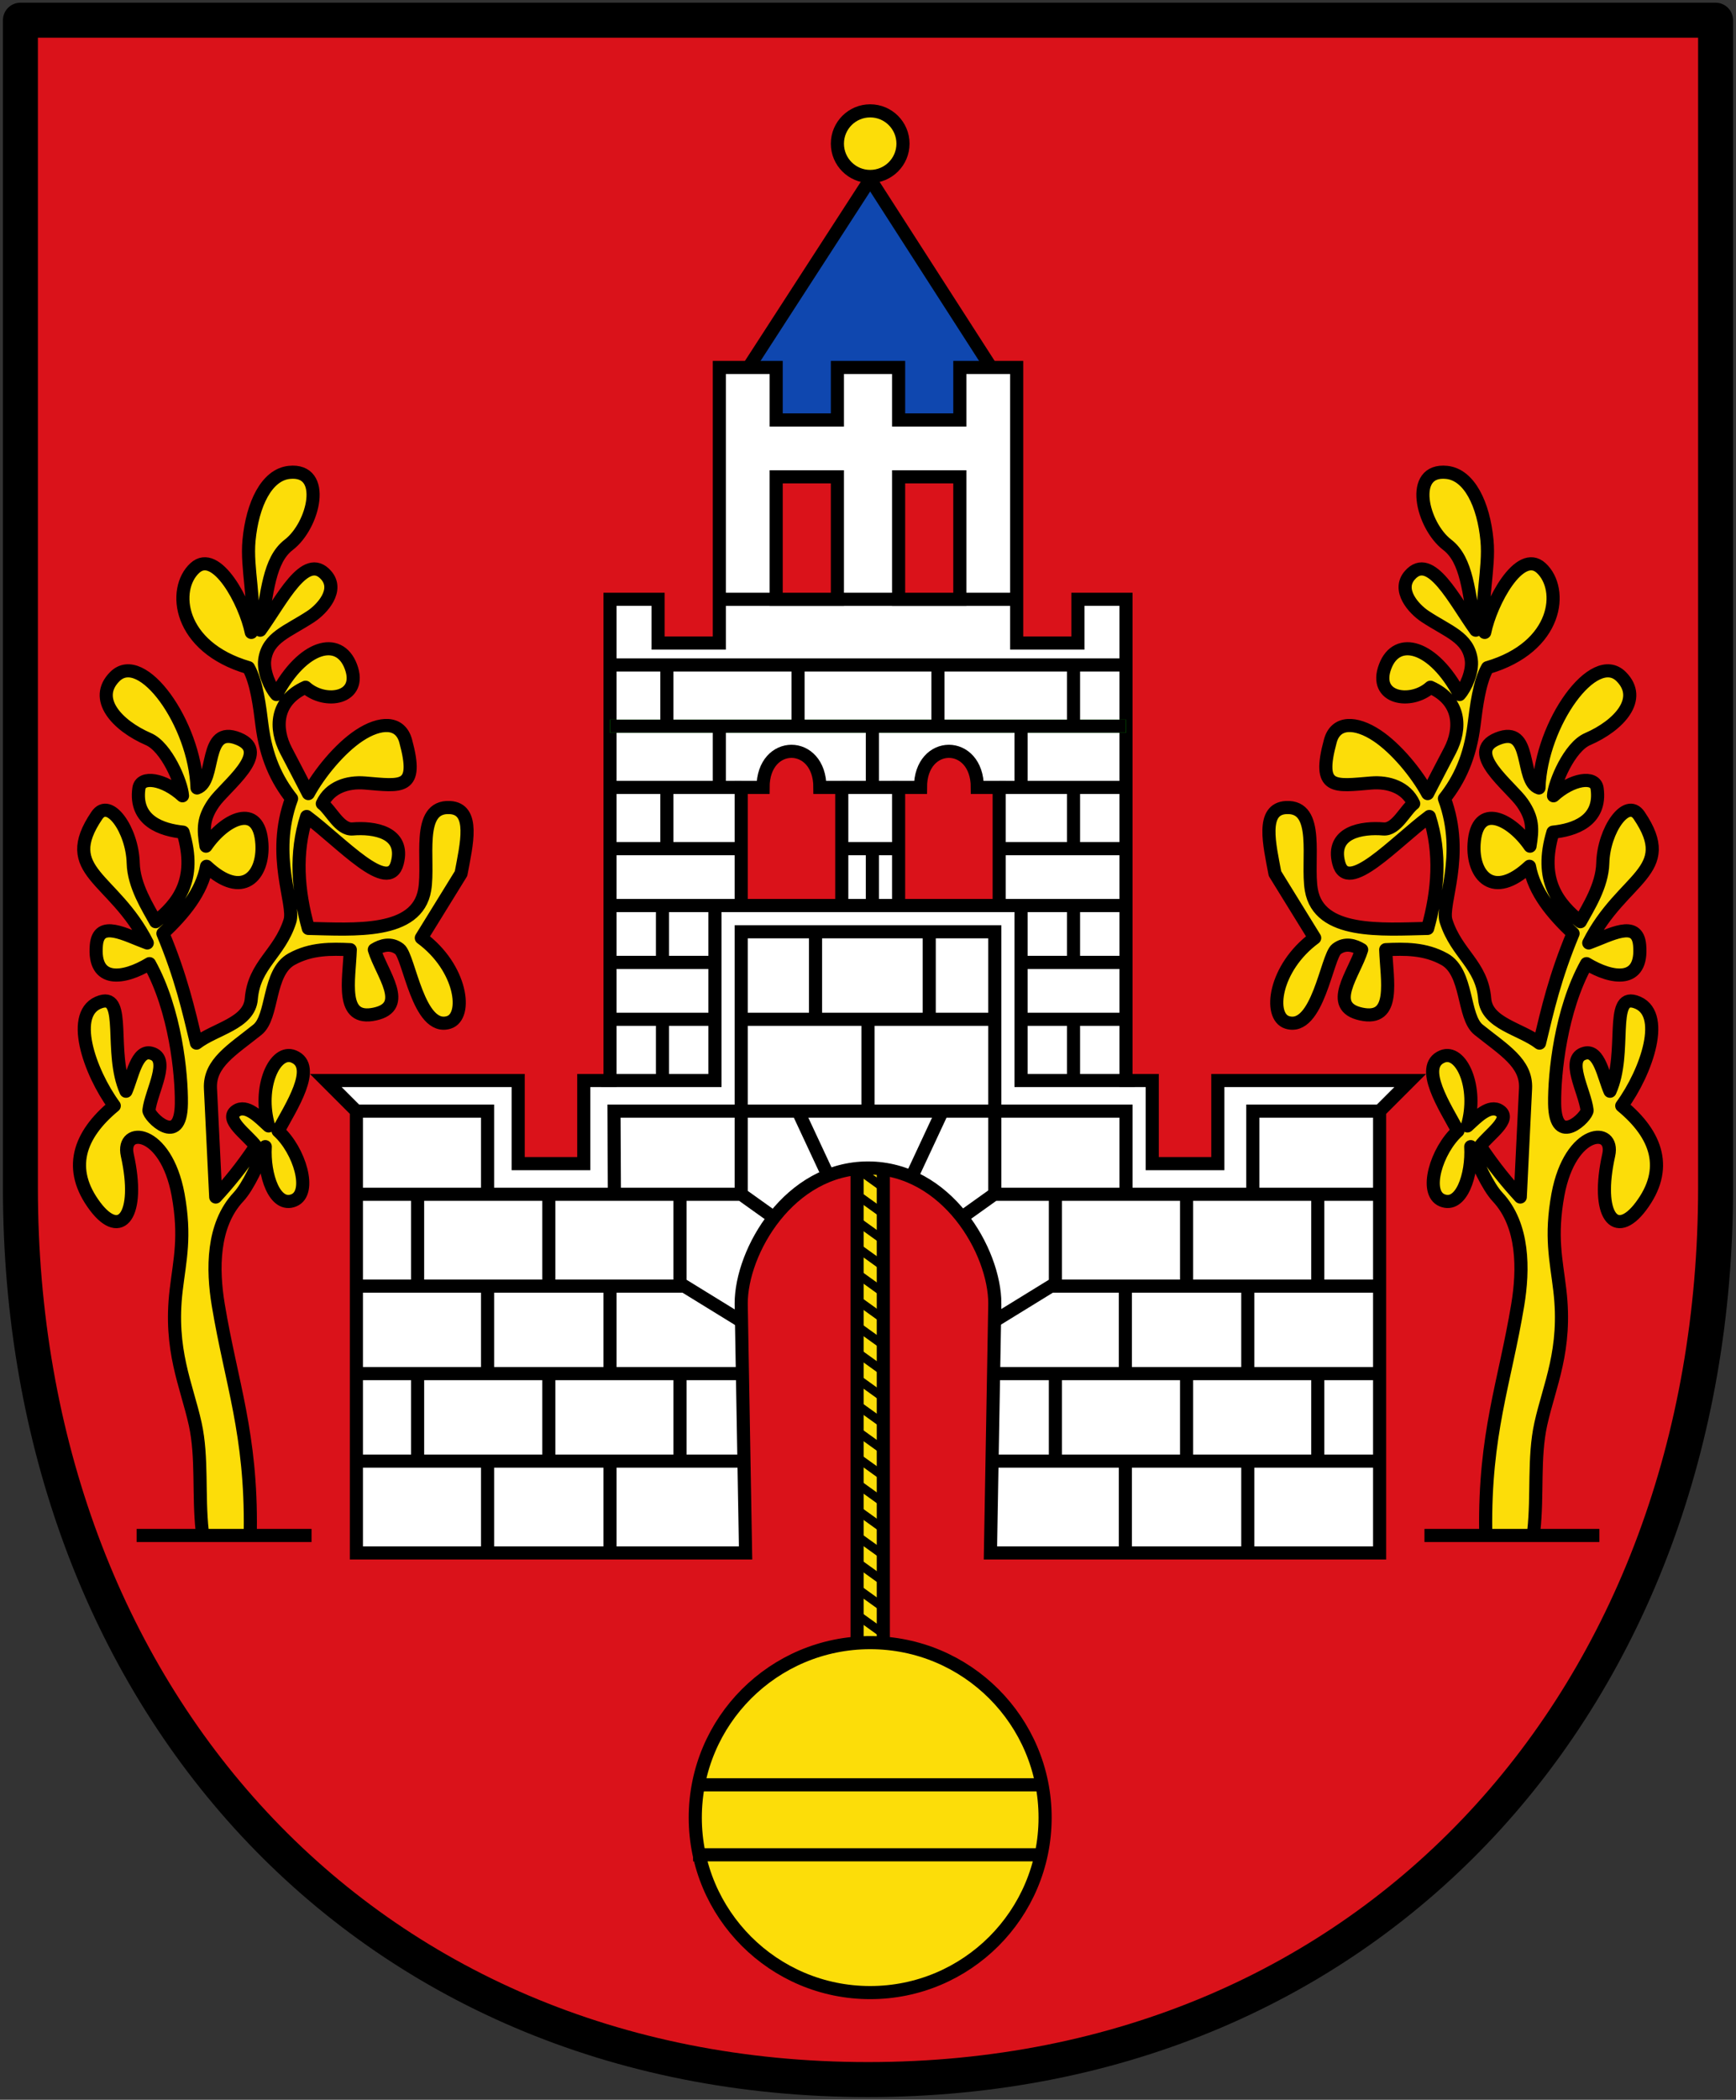 <svg height="480" viewBox="0 0 397 480" width="397" xmlns="http://www.w3.org/2000/svg"><rect x="0" y="0" width="397" height="480" fill="#333333" stroke="none"/><g transform="translate(-2 -2)"><path d="m6.667 6.618v266.914c0 115.942 77.9 203.851 193.833 203.851 115.933 0 193.833-87.908 193.833-203.851v-266.914z" fill="#da121a" stroke="#000" stroke-linecap="round" stroke-linejoin="round" stroke-width="8"/><g transform="translate(.5)"><g stroke="#000"><path d="m197.5 265.524h6v113.075h-6z" fill="#fcdd09" stroke-linecap="round" stroke-linejoin="round" stroke-width="3"/><path d="m200.5 43-30.233 46.72c.048 3.065-.116 6.302.024 9.28h60.477v-8.917z" fill="#0f47af" stroke-width="3"/><circle cx="200.5" cy="34.841" fill="#fcdd09" r="7.5" stroke-linecap="round" stroke-linejoin="round" stroke-width="3"/><path d="m229 300-1 57h89v-101l7-7h-44v19h-15v-19h-6v-110h-11v10h-14v-63h-13v12h-14v-12h-14v12h-14v-12h-13v63h-14v-10h-11v110h-6v19h-15v-19h-44l7 7v101h89l-1-57c0-12 11-31 29-31s29 19 29 31z" fill="#fff" stroke-width="3"/><circle cx="200.5" cy="417.5" fill="#fcdd09" r="40" stroke-linecap="round" stroke-linejoin="round" stroke-width="3"/><path d="m160 410h80" fill="none" stroke-width="3"/><path d="m160 426h80" fill="none" stroke-width="3"/><path d="m197.539 371.175 5.789 4.161m-5.789-10.161 5.789 4.161m-5.789-10.161 5.789 4.161m-5.789-10.161 5.789 4.161m-5.789-10.161 5.789 4.161m-5.789-10.161 5.789 4.161m-5.789-10.161 5.789 4.161m-5.789-10.161 5.789 4.161m-5.789-10.161 5.789 4.161m-5.789-10.161 5.789 4.161m-5.789-10.161 5.789 4.161m-5.789-10.161 5.789 4.161m-5.789-10.161 5.789 4.161m-5.789-10.161 5.789 4.161m-5.789-10.161 5.789 4.161m-5.789-10.161 5.789 4.161m-5.789-10.161 5.789 4.161m-5.789-10.161 5.789 4.161" fill="none" stroke-width="2"/><path d="m229 275v-60h-58v60" fill="none" stroke-width="3"/></g><path d="m141 168h118" fill="none" stroke="#00ec00" stroke-width="3"/><path d="m154 195v-13m11 53h-24m12 13v-13m0-13v-13m-14 40h26v-40m0 13h-24m69 49 7-15m-26 15-7-15m0-88v-13m32 12v-13m31 13v-13m-81 28v-13m35 13v-13m34 13v-13m12 26v-13m0 66v-13m0-13v-13m14 40h-26v-40m-34 0v-12m-1 58v-20m-12 0v-20m26 20v-20m-43 20h58m5 0h25m-24-13h24m29 52v-18h29m-58.145 80v20m28-20v20m-28-60v20m28-20v20m-44 0v20m30-20v20m30-20v20m-60-60v20m30-20v20m30-20v20m13.645-21h-87.645l-7 5m95 16h-75l-13 8m88 12h-88m88 20h-88m-87.855 0v20m-28-20v20m28-60v20m-28-20v20m44 0v20m-30-20v20m-30-20v20m60-60v20m-30-20v20m-30-20v20m-13.5-21h87.5l7 5m-95 16h75l13 8m-88 12h88m-88 20h88m-30-127h118m-118-41h118m-118 28h30.038m22.962 0h13m23 0h29m-118-14h30.038m22.962 0h13m23 0h29m-118-28h118m-93-15h68m-151 117h30v19m29-1-.087-18h117.087v18m-105-106v-13" fill="none" stroke="#000" stroke-width="3"/><path d="m179 139v-28h14v28z" fill="#da121a" stroke="#000" stroke-width="3"/><path d="m176 182c0-11 13-11 13 0h5v27h-23v-27z" fill="#da121a" stroke="#000" stroke-width="3"/><path d="m207 139v-28h14v28z" fill="#da121a" stroke="#000" stroke-width="3"/><path d="m212 182c0-11 13-11 13 0h5v27h-23v-27z" fill="#da121a" stroke="#000" stroke-width="3"/></g><g stroke="#000" stroke-width="3" transform="translate(.243)"><path d="m48 352c-.906-8.259.081-16.852-1.6-24.476-1.965-8.915-5.979-16.882-4.357-30.577.834-7.036 2.193-12.167.437-21.869-2.848-15.239-13.076-15.626-11.618-9.06 3.083 13.882-1.531 19.45-7.326 11.786-6.459-8.542-3.753-16.341 4.349-23.024-5.671-7.734-10.496-21.496-3.07-23.792 5.964-1.844 1.831 11.713 5.756 20.466 1.467-3.351 2.426-9.565 5.756-8.698 4.556 1.186-.018 8.699-.512 13.047-.146 1.289 7.295 8.877 7.419-1.535.081-6.766-1.37-21.319-7.291-31.978-5.901 3.574-12.919 4.573-12.152-4.221.523-6 6.7-2.298 11.64-.512-7.67-15.15-20.354-16.136-11.512-29.164 2.807-4.136 8.107 3.326 8.302 10.921.133 5.21 3.403 10.196 5.129 13.382 4.989-4.02 9.588-9.444 6.268-20.466-4.768-.486-11.138-2.493-10.105-9.977.427-3.092 5.823-2.151 9.977 1.663-.191-2.998-3.666-11.171-7.771-12.948-7.235-3.132-12.777-9.222-7.706-14.298 6.213-6.219 18.307 10.74 18.803 25.455 4.483-1.482 1.312-14.566 9.466-11.256 7.686 3.119-3.047 10.891-5.679 14.71-2.439 3.54-2.379 5.923-1.74 9.85 4.195-6.161 12.185-10.306 12.791-.512.446 7.216-4.362 12.875-12.663 5.117-1.102 5.925-5.154 10.778-9.977 15.35 4.147 9.945 5.845 17.443 7.675 25.071 4.257-3.29 12.075-4.463 12.535-10.105.641-7.856 6.411-10.242 8.826-17.78 1.264-3.944-4.477-14.838.384-28.013-3.423-4.32-5.863-9.532-6.779-16.885-.511-4.098-1.179-9.691-3.07-13.047-16.168-4.719-17.488-17.973-12.28-22.769 4.923-4.533 11.527 7.833 12.919 14.71 1.086-7.22-1.136-14.551-.526-21.013.782-8.288 4.042-15.044 9.224-15.57 8.697-.884 5.668 12.101-.13 16.553-4.593 3.527-4.878 10.966-6.522 19.519 4.872-6.756 10.314-18.035 15.094-12.535 2.93 3.371-.87 7.651-3.515 9.395-5.306 3.501-9.841 4.762-10.556 9.919-.369 2.666 1.283 6.365 2.686 7.931 5.957-11.222 14.326-13.518 17.012-6.396 2.786 7.386-5.898 8.742-10.361 4.733-6.987 3.124-7.062 9.477-4.477 14.454 1.993 3.838 3.411 6.498 5.117 9.849 2.487-4.582 7.148-10.292 11.592-13.247 4.843-3.22 9.429-3.313 10.664 1.223 3.083 11.322-.974 10.3-9.335 9.611-3.985-.328-8.011.986-9.724 4.715 1.963 1.468 3.97 6.037 6.935 5.787 4.794-.405 12.064.665 10.205 7.772-1.946 7.439-12.832-4.743-20.722-10.617-2.68 8.34-2.042 16.902.384 25.583 10.432.221 24.868 1.408 26.606-8.826 1.135-6.681-2.104-19.213 5.756-18.803 5.832.304 3.801 8.466 2.558 15.094l-9.082 14.71c9.276 6.829 10.672 17.973 6.268 19.315-6.974 2.126-9.035-15.034-11.256-16.757-1.99-1.543-4.152-.859-5.756.128 1.643 5.437 8.011 12.994.128 14.71-8.062 1.756-5.866-7.774-5.628-14.71-4.339-.197-8.955-.308-13.431 2.175-5.473 3.035-4.124 13.161-7.803 16.117-5.767 4.634-11.027 7.62-10.745 13.431l1.208 24.82c2.91-3.178 5.904-6.772 9.153-11.645-1.925-2.6-7.303-6.135-4.477-8.059 2.368-1.611 5.277 1.504 7.419 3.454-2.581-8.816 1.428-17.681 5.756-15.861 5.484 2.307-.727 11.658-3.582 17.012 4.904 4.431 7.828 14.146 3.582 15.861-4.361 1.761-6.894-5.783-6.524-12.28-1.465 3.605-3.817 9.028-6.14 11.512-6.03 6.448-5.954 16.571-4.605 24.687 2.96 17.808 7.618 29.441 7.323 51.683" fill="#fcdd09" stroke-linecap="round" stroke-linejoin="round"/><path d="m33 353h40" fill="none"/><g transform="matrix(-1 0 0 1 400.513 0)"><path d="m48 352c-.906-8.259.081-16.852-1.6-24.476-1.965-8.915-5.979-16.882-4.357-30.577.834-7.036 2.193-12.167.437-21.869-2.848-15.239-13.076-15.626-11.618-9.06 3.083 13.882-1.531 19.45-7.326 11.786-6.459-8.542-3.753-16.341 4.349-23.024-5.671-7.734-10.496-21.496-3.07-23.792 5.964-1.844 1.831 11.713 5.756 20.466 1.467-3.351 2.426-9.565 5.756-8.698 4.556 1.186-.018 8.699-.512 13.047-.146 1.289 7.295 8.877 7.419-1.535.081-6.766-1.37-21.319-7.291-31.978-5.901 3.574-12.919 4.573-12.152-4.221.523-6 6.7-2.298 11.64-.512-7.67-15.15-20.354-16.136-11.512-29.164 2.807-4.136 8.107 3.326 8.302 10.921.133 5.21 3.403 10.196 5.129 13.382 4.989-4.02 9.588-9.444 6.268-20.466-4.768-.486-11.138-2.493-10.105-9.977.427-3.092 5.823-2.151 9.977 1.663-.191-2.998-3.666-11.171-7.771-12.948-7.235-3.132-12.777-9.222-7.706-14.298 6.213-6.219 18.307 10.74 18.803 25.455 4.483-1.482 1.312-14.566 9.466-11.256 7.686 3.119-3.047 10.891-5.679 14.71-2.439 3.54-2.379 5.923-1.74 9.85 4.195-6.161 12.185-10.306 12.791-.512.446 7.216-4.362 12.875-12.663 5.117-1.102 5.925-5.154 10.778-9.977 15.35 4.147 9.945 5.845 17.443 7.675 25.071 4.257-3.29 12.075-4.463 12.535-10.105.641-7.856 6.411-10.242 8.826-17.78 1.264-3.944-4.477-14.838.384-28.013-3.423-4.32-5.863-9.532-6.779-16.885-.511-4.098-1.179-9.691-3.07-13.047-16.168-4.719-17.488-17.973-12.28-22.769 4.923-4.533 11.527 7.833 12.919 14.71 1.086-7.22-1.136-14.551-.526-21.013.782-8.288 4.042-15.044 9.224-15.57 8.697-.884 5.668 12.101-.13 16.553-4.593 3.527-4.878 10.966-6.522 19.519 4.872-6.756 10.314-18.035 15.094-12.535 2.93 3.371-.87 7.651-3.515 9.395-5.306 3.501-9.841 4.762-10.556 9.919-.369 2.666 1.283 6.365 2.686 7.931 5.957-11.222 14.326-13.518 17.012-6.396 2.786 7.386-5.898 8.742-10.361 4.733-6.987 3.124-7.062 9.477-4.477 14.454 1.993 3.838 3.411 6.498 5.117 9.849 2.487-4.582 7.148-10.292 11.592-13.247 4.843-3.22 9.429-3.313 10.664 1.223 3.083 11.322-.974 10.3-9.335 9.611-3.985-.328-8.011.986-9.724 4.715 1.963 1.468 3.97 6.037 6.935 5.787 4.794-.405 12.064.665 10.205 7.772-1.946 7.439-12.832-4.743-20.722-10.617-2.68 8.34-2.042 16.902.384 25.583 10.432.221 24.868 1.408 26.606-8.826 1.135-6.681-2.104-19.213 5.756-18.803 5.832.304 3.801 8.466 2.558 15.094l-9.082 14.71c9.276 6.829 10.672 17.973 6.268 19.315-6.974 2.126-9.035-15.034-11.256-16.757-1.99-1.543-4.152-.859-5.756.128 1.643 5.437 8.011 12.994.128 14.71-8.062 1.756-5.866-7.774-5.628-14.71-4.339-.197-8.955-.308-13.431 2.175-5.473 3.035-4.124 13.161-7.803 16.117-5.767 4.634-11.027 7.62-10.745 13.431l1.208 24.82c2.91-3.178 5.904-6.772 9.153-11.645-1.925-2.6-7.303-6.135-4.477-8.059 2.368-1.611 5.277 1.504 7.419 3.454-2.581-8.816 1.428-17.681 5.756-15.861 5.484 2.307-.727 11.658-3.582 17.012 4.904 4.431 7.828 14.146 3.582 15.861-4.361 1.761-6.894-5.783-6.524-12.28-1.465 3.605-3.817 9.028-6.14 11.512-6.03 6.448-5.954 16.571-4.605 24.687 2.96 17.808 7.618 29.441 7.323 51.683" fill="#fcdd09" stroke-linecap="round" stroke-linejoin="round"/><path d="m33 353h40" fill="none"/></g></g></g></svg>